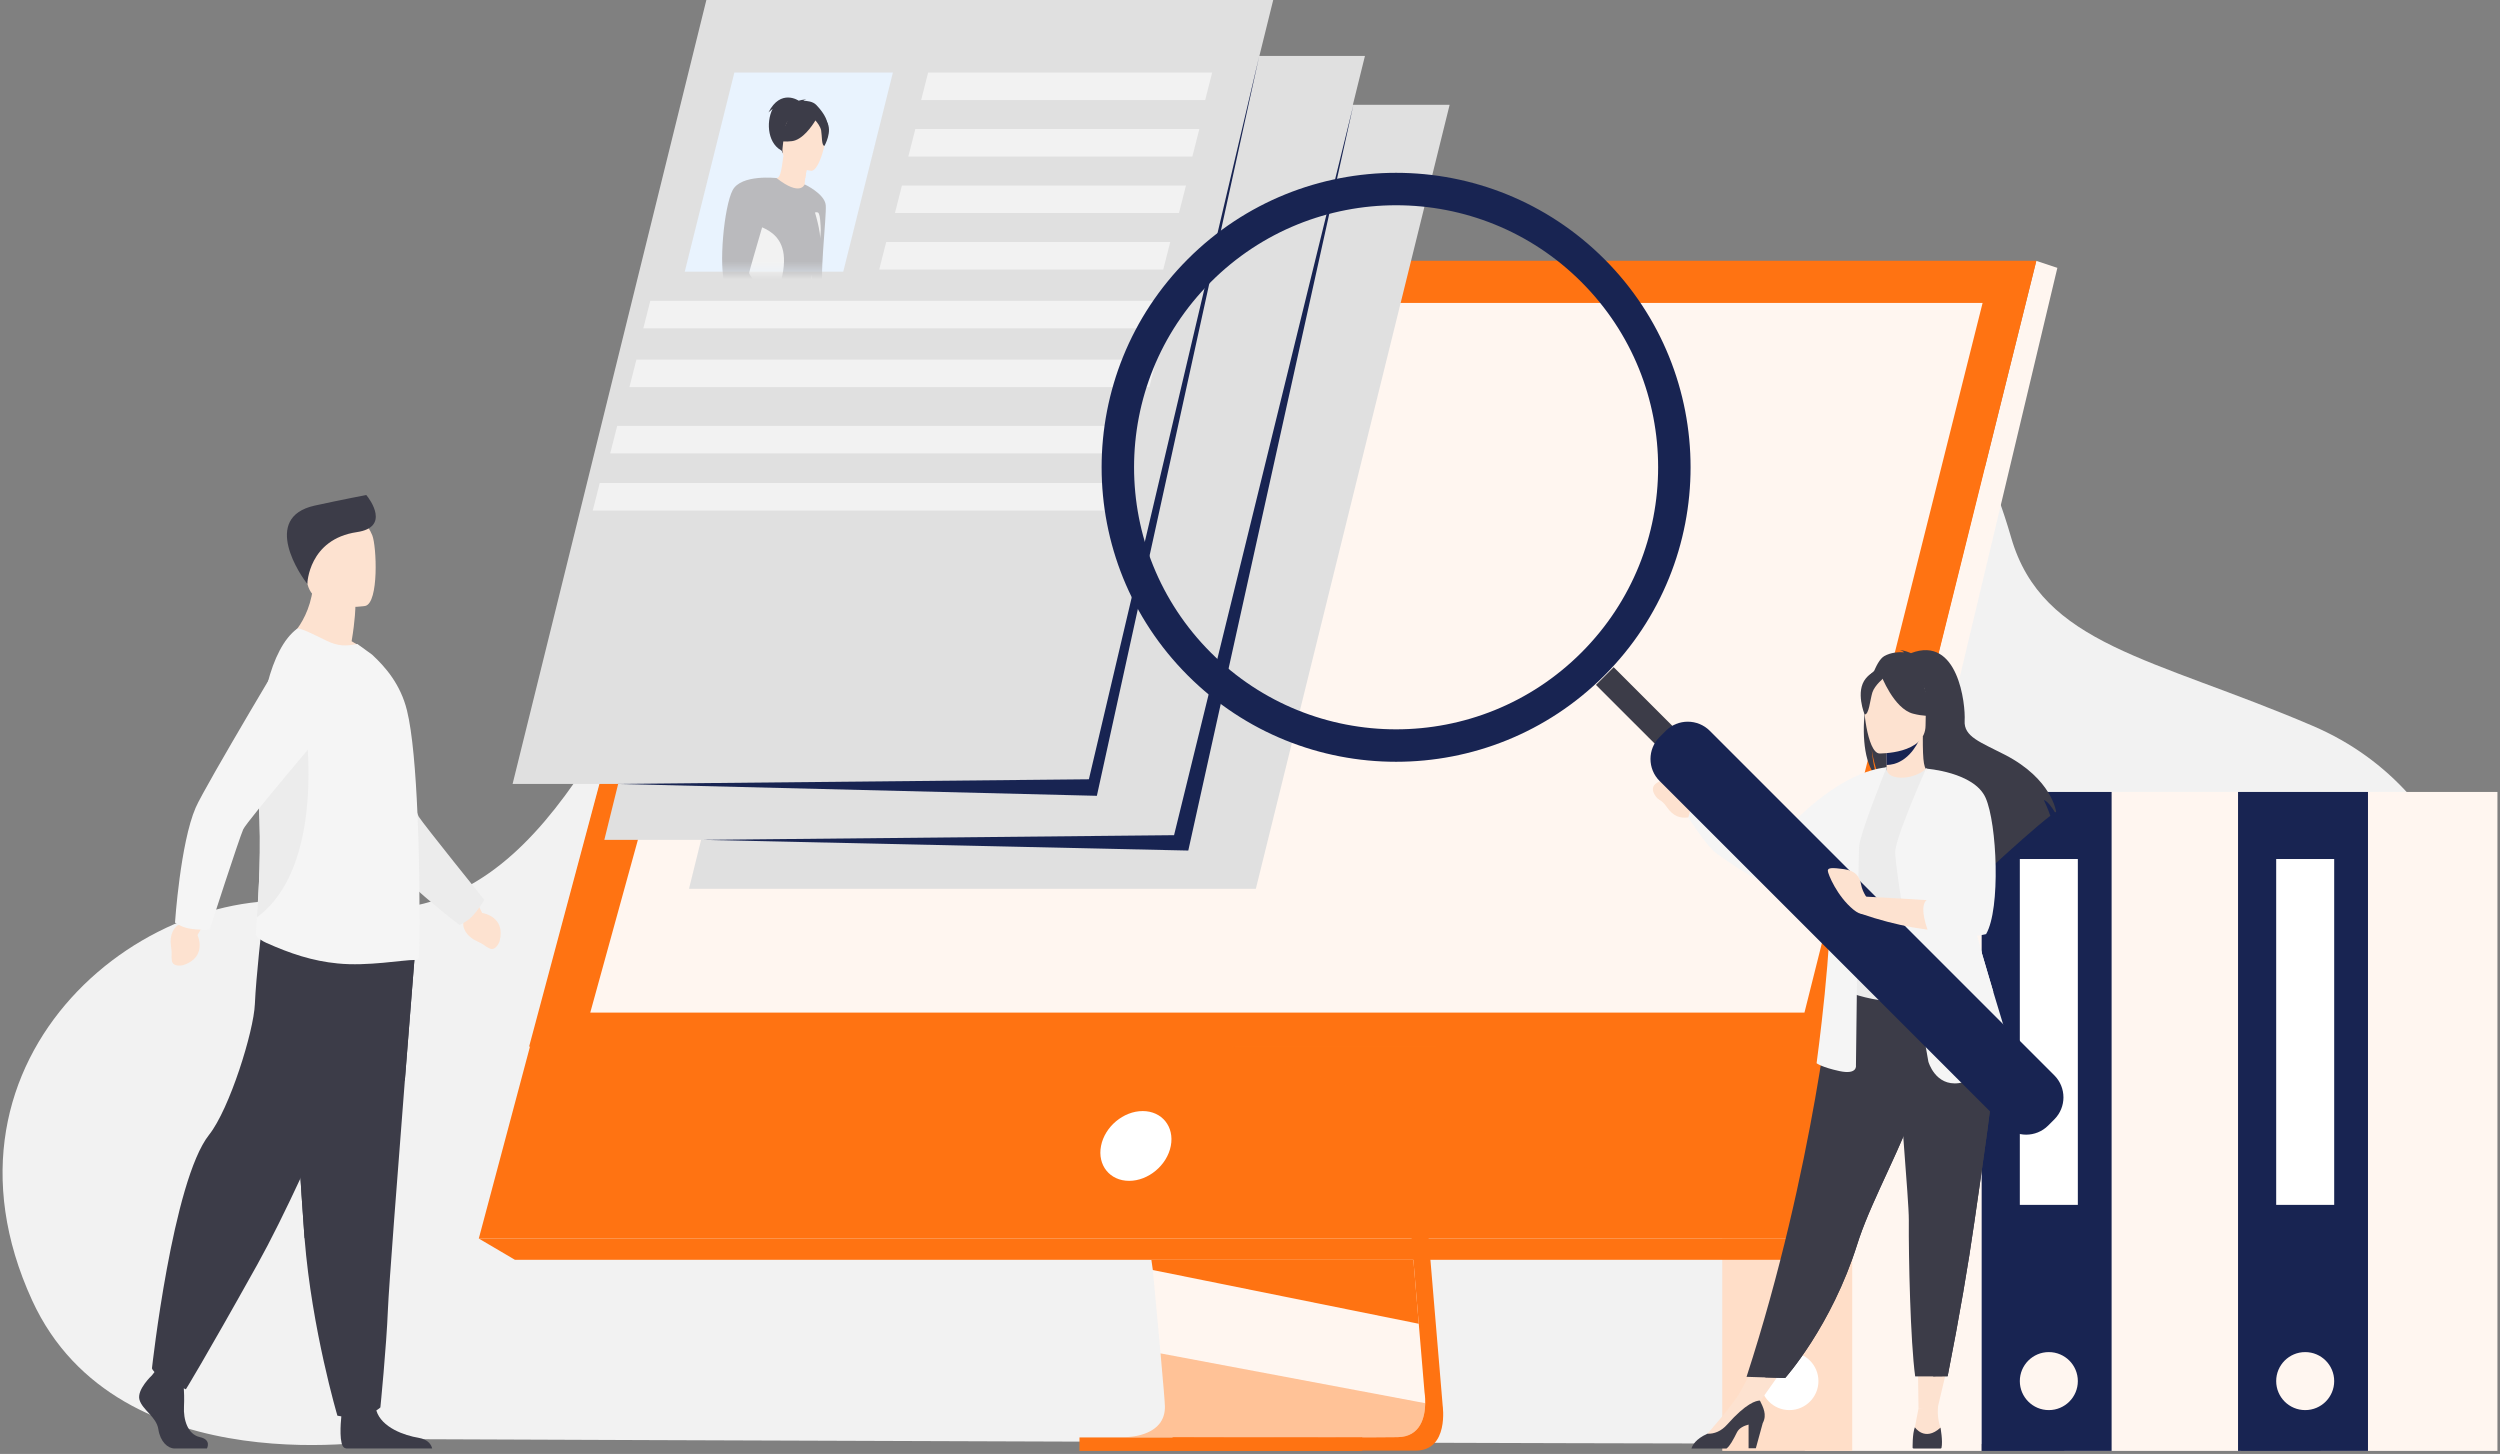 <svg width="282" height="164" viewBox="0 0 282 164" fill="none" xmlns="http://www.w3.org/2000/svg">
<rect x="0" y="0" width="282" height="164" fill="#808080" stroke="none"/>
<path d="M43.996 162.328C43.996 162.328 13.373 167.95 3.625 146.68C-9.023 119.084 16.961 98.161 36.889 102.059C80.313 110.554 69.856 16.841 139.546 35.967C159.142 41.345 212.087 9.398 226.853 60.622C230.365 72.803 242.805 74.144 260.865 81.874C296.209 97 280.048 162.583 254.793 162.84C229.538 163.098 43.996 162.328 43.996 162.328Z" fill="#F2F2F2"/>
<path d="M203.586 163.661H223.533V89.332H203.586V163.661Z" fill="#FFF6F0"/>
<path d="M194.273 163.661H208.93V89.332H194.273V163.661Z" fill="#FFDEC8"/>
<path d="M201.847 159.059C203.654 159.059 205.119 157.594 205.119 155.787C205.119 153.98 203.654 152.516 201.847 152.516C200.041 152.516 198.576 153.98 198.576 155.787C198.576 157.594 200.041 159.059 201.847 159.059Z" fill="white"/>
<path d="M232.846 163.661H252.793V89.332H232.846V163.661Z" fill="#FFF6F0"/>
<path d="M223.533 163.661H238.19V89.332H223.533V163.661Z" fill="#182452"/>
<path d="M231.108 159.059C232.915 159.059 234.38 157.594 234.38 155.787C234.38 153.98 232.915 152.516 231.108 152.516C229.301 152.516 227.836 153.98 227.836 155.787C227.836 157.594 229.301 159.059 231.108 159.059Z" fill="#FFF6F0"/>
<path d="M234.38 96.897H227.836V135.91H234.38V96.897Z" fill="white"/>
<path d="M261.764 163.661H281.711V89.332H261.764V163.661Z" fill="#FFF6F0"/>
<path d="M252.451 163.661H267.108V89.332H252.451V163.661Z" fill="#182452"/>
<path d="M260.025 159.059C261.832 159.059 263.297 157.594 263.297 155.787C263.297 153.98 261.832 152.516 260.025 152.516C258.218 152.516 256.754 153.98 256.754 155.787C256.754 157.594 258.218 159.059 260.025 159.059Z" fill="#FFF6F0"/>
<path d="M263.297 96.897H256.754V135.91H263.297V96.897Z" fill="white"/>
<path d="M204.873 97.395H198.33V136.409H204.873V97.395Z" fill="white"/>
<path d="M155.702 74.927L162.734 158.55C162.734 158.55 163.471 163.619 159.701 163.628C153.501 163.643 128.844 163.628 128.844 163.628C128.844 163.628 133.51 162.572 133.453 160.198C133.387 157.4 125.233 74.136 125.233 74.136L155.702 74.927Z" fill="#FF7312"/>
<path d="M126.843 162.11C128.062 162.114 151.613 162.188 157.651 162.11C160.282 162.078 160.743 159.771 160.765 158.278C160.776 157.562 160.685 157.033 160.685 157.033L160.502 154.86L160.036 149.32L159.624 144.426L159.095 138.137L158.65 132.828L153.653 73.409L123.184 72.618C123.184 72.618 126.618 107.464 129.047 132.828C129.318 135.655 129.576 138.364 129.815 140.894C129.892 141.701 129.966 142.491 130.039 143.26C130.264 145.66 130.47 147.863 130.649 149.809C130.743 150.835 130.83 151.788 130.909 152.661C131.219 156.081 131.401 158.266 131.403 158.681C131.404 158.923 131.384 159.149 131.344 159.358C130.844 162.023 127.301 162.11 126.843 162.11Z" fill="#FFF6F0"/>
<path d="M83.417 29.423H229.695L212.565 98.234L210.219 107.658L202.24 139.708H54.008L83.417 29.423Z" fill="#FF7312"/>
<path d="M229.696 29.423L232.07 30.214L205.397 142.102L202.24 139.709L229.696 29.423Z" fill="#FFF6F0"/>
<path d="M205.396 142.102H58.077L54.009 139.708H202.24L205.396 142.102Z" fill="#FF7312"/>
<path d="M153.662 162.144H121.766V163.659H153.662V162.144Z" fill="#FF7312"/>
<path d="M129.874 142.102L130.039 143.26L160.036 149.321L159.625 144.426L159.428 142.102H129.874Z" fill="#FF7312"/>
<path opacity="0.4" d="M126.843 162.111C128.063 162.115 151.613 162.189 157.651 162.111C160.282 162.079 160.743 159.772 160.765 158.279L130.909 152.662C131.219 156.083 131.401 158.267 131.403 158.682C131.404 158.925 131.384 159.15 131.344 159.359C130.844 162.024 127.301 162.111 126.843 162.111Z" fill="#FF7312"/>
<path opacity="0.4" d="M139.051 118.042L202.24 139.708L207.636 118.029L139.051 118.042Z" fill="#FF7312"/>
<path d="M83.417 29.423H229.696L207.649 118.029L59.683 118.058L83.417 29.423Z" fill="#FF7312"/>
<path d="M124.195 129.264C124.617 127.09 126.722 125.328 128.896 125.328C131.069 125.328 132.489 127.09 132.066 129.264C131.644 131.438 129.539 133.2 127.366 133.2C125.192 133.2 123.772 131.438 124.195 129.264Z" fill="white"/>
<path d="M66.582 114.219H203.543L219.054 52.43L220.242 47.691L221.257 43.65L223.636 34.173H88.649L86.037 43.65L84.922 47.691L83.616 52.43L66.582 114.219Z" fill="#FFF6F0"/>
<path d="M17.139 155.139C17.139 155.139 15.396 156.755 15.736 157.904C16.076 159.052 17.649 159.817 17.862 161.22C18.075 162.623 18.925 163.389 19.691 163.389C20.456 163.389 23.34 163.389 23.34 163.389C23.34 163.389 23.903 162.401 22.542 162.104C21.182 161.806 20.669 160.157 20.754 158.626C20.839 157.095 20.626 155.054 20.626 155.054L17.735 154.374L17.139 155.139Z" fill="#3C3C48"/>
<path d="M48.748 163.386H39.058C38.973 163.369 38.91 163.35 38.869 163.33C38.223 163.007 38.424 160.536 38.502 159.77C38.517 159.628 38.528 159.545 38.528 159.545C38.528 159.545 41.931 156.824 42.398 158.908C42.412 158.973 42.43 159.036 42.449 159.099C43.037 161.049 45.678 161.935 47.203 162.182C48.366 162.37 48.669 163.047 48.748 163.386Z" fill="#3C3C48"/>
<path d="M46.798 107.6C46.798 107.6 46.281 114.046 45.674 121.795C44.849 132.32 43.856 145.249 43.758 147.699C43.589 151.952 42.907 158.755 42.907 158.755C42.907 158.755 41.292 160.371 38.06 159.69C38.06 159.69 35.179 149.978 34.356 139.703C34.344 139.534 34.331 139.365 34.318 139.195C33.553 128.734 32.362 106.707 32.362 106.707L46.798 107.6Z" fill="#3C3C48"/>
<path d="M46.798 107.599C46.798 107.599 46.282 114.045 45.674 121.794L34.356 139.702C34.344 139.533 34.331 139.364 34.318 139.194C33.553 128.733 32.362 106.706 32.362 106.706L46.798 107.599Z" fill="#3C3C48"/>
<path d="M44.439 108.365C44.439 108.365 35.127 131.71 29.004 142.681C22.88 153.652 20.967 156.713 20.967 156.713C20.967 156.713 17.459 155.31 17.14 154.353C17.14 154.353 19.481 133.174 23.582 128.01C25.899 125.093 28.621 116.338 28.748 113.276C28.876 110.215 29.578 104.155 29.578 104.155L44.439 108.365Z" fill="#3C3C48"/>
<path d="M53.856 101.92L54.389 102.981C54.389 102.981 57.095 103.359 56.35 106.181C56.35 106.181 55.949 107.342 55.203 106.974C54.456 106.607 54.824 106.638 53.754 106.144C52.684 105.649 52.065 104.7 52.304 103.828L52.133 102.905L53.856 101.92Z" fill="#FDE2D0"/>
<path d="M39.663 72.331C40.077 69.886 40.089 68.437 40.089 68.437L35.364 64.629C35.54 69.865 32.185 72.383 32.185 72.383C32.185 72.383 38.481 75.482 42.121 74.334C42.121 74.334 41.224 73.189 39.663 72.331Z" fill="#FDE2D0"/>
<path d="M41.202 68.35C41.202 68.35 35.191 69.348 34.627 65.595C34.063 61.843 32.907 59.444 36.721 58.648C40.535 57.851 41.498 59.171 41.991 60.378C42.484 61.585 42.751 67.993 41.202 68.35Z" fill="#FDE2D0"/>
<path d="M34.667 65.855C34.667 65.855 34.788 60.827 40.265 60.021C44.016 59.468 41.745 56.333 41.316 55.837C41.316 55.837 38.448 56.384 35.513 57.028C29.352 58.38 34.016 65.107 34.667 65.855Z" fill="#3C3C48"/>
<path d="M53.226 103.395C54.029 102.571 54.626 101.497 54.626 101.497C54.626 101.497 47.796 93.012 47.241 92.132C46.686 91.252 42.538 77.138 42.538 77.138L32.049 75.014C32.049 75.014 40.804 93.076 42.255 95.278C44.651 98.917 51.822 104.332 51.822 104.332C51.822 104.332 52.594 104.043 53.226 103.395Z" fill="#ECECEC"/>
<path d="M47.199 108.137C47.09 108.228 46.963 108.283 46.817 108.283C45.45 108.264 41.465 109.023 38.093 108.677C35.251 108.404 32.735 107.562 30.033 106.351C29.674 106.19 28.849 105.749 28.867 105.348C28.879 104.909 28.923 104.272 28.977 103.47C29.169 100.681 29.502 95.885 29.177 90.351C29.119 89.32 29.088 88.298 29.084 87.292C29.056 79.791 30.518 73.157 33.506 70.925C33.762 70.742 35.354 71.545 36.794 72.255C38.125 72.912 39.055 72.896 40.312 72.642L41.969 73.841C43.5 75.262 45.176 77.194 45.905 80.128C46.526 82.624 46.889 87.126 47.09 91.791C47.181 93.904 47.254 96.037 47.273 98.06V98.132C47.291 98.333 47.291 98.552 47.291 98.752C47.364 103.946 47.29 108.064 47.199 108.137Z" fill="#F5F5F5"/>
<path d="M28.977 103.47C29.169 100.681 29.502 95.884 29.177 90.35C29.119 89.32 29.088 88.297 29.084 87.291C30.329 84.271 31.347 82.081 31.347 82.081H34.485C34.485 82.081 36.785 97.794 28.977 103.47Z" fill="#ECECEC"/>
<path d="M22.873 104.447L22.277 105.473C22.277 105.473 23.444 107.945 20.676 108.868C20.676 108.868 19.485 109.168 19.383 108.343C19.281 107.517 19.457 107.842 19.284 106.676C19.111 105.51 19.566 104.472 20.426 104.194L21.105 103.545L22.873 104.447Z" fill="#FDE2D0"/>
<path d="M21.294 104.728C22.424 104.948 23.648 104.859 23.648 104.859C23.648 104.859 27.003 94.496 27.435 93.55C27.866 92.603 37.399 81.399 37.399 81.399L33.428 71.461C33.428 71.461 23.118 88.683 22.071 91.103C20.341 95.102 19.74 104.068 19.74 104.068C19.74 104.068 20.406 104.555 21.294 104.728Z" fill="#F5F5F5"/>
<path d="M141.659 100.255H77.719L99.578 11.823H163.518L141.659 100.255Z" fill="#E0E0E0"/>
<path d="M132.108 94.737H68.168L90.027 6.306H153.967L132.108 94.737Z" fill="#E0E0E0"/>
<path d="M121.76 88.431H57.82L79.678 0H143.618L121.76 88.431Z" fill="#E0E0E0"/>
<path d="M152.664 11.823L132.434 94.208L79.278 94.737L134.039 95.942L152.664 11.823Z" fill="#182452"/>
<path d="M142.044 6.306L122.825 87.903L69.668 88.431L123.727 89.767L142.044 6.306Z" fill="#182452"/>
<path d="M95.121 30.646H77.239L82.837 8.183H100.719L95.121 30.646Z" fill="#E9F3FE"/>
<path d="M135.944 11.286H103.906L104.694 8.183H136.732L135.944 11.286Z" fill="#F2F2F2"/>
<path d="M134.499 17.657H102.46L103.249 14.554H135.287L134.499 17.657Z" fill="#F2F2F2"/>
<path d="M132.988 24.029H100.95L101.738 20.926H133.777L132.988 24.029Z" fill="#F2F2F2"/>
<path d="M131.215 30.4H99.176L99.965 27.297H132.003L131.215 30.4Z" fill="#F2F2F2"/>
<path d="M131.215 37.035H72.566L73.354 33.932H132.003L131.215 37.035Z" fill="#F2F2F2"/>
<path d="M129.649 43.669H71L71.788 40.565H130.438L129.649 43.669Z" fill="#F2F2F2"/>
<path d="M127.482 51.14H68.832L69.621 48.036H128.27L127.482 51.14Z" fill="#F2F2F2"/>
<path d="M125.511 57.59H66.862L67.65 54.486H126.299L125.511 57.59Z" fill="#F2F2F2"/>
<mask id="mask0_5257_349" style="mask-type:luminance" maskUnits="userSpaceOnUse" x="77" y="8" width="24" height="23">
<path d="M95.121 30.648H77.239L82.837 8.185H100.718L95.121 30.648Z" fill="white"/>
</mask>
<g mask="url(#mask0_5257_349)">
<path d="M97.959 35.104C97.941 35.163 97.916 35.219 97.885 35.27C97.532 35.839 91.719 35.867 91.055 35.39C90.758 35.177 90.668 32.236 90.659 29.05C90.647 25.111 90.76 20.796 90.76 20.796C90.76 20.796 93.034 21.851 93.145 23.15C93.256 24.449 92.299 32.256 92.963 32.733C93.628 33.21 96.692 33.272 97.714 33.572C97.714 33.572 98.148 34.507 97.959 35.104Z" fill="#BABABD"/>
<path d="M92.079 11.84C91.681 11.426 91.031 11.387 90.613 11.357C90.734 11.261 90.949 11.248 90.949 11.248C90.697 11.177 90.09 11.357 90.09 11.357C90.09 11.357 88.059 9.962 86.681 12.687C86.681 12.687 86.882 12.494 87.153 12.28C86.358 13.848 86.624 16.41 88.401 17.09C89.556 17.532 96.155 16.084 92.079 11.84Z" fill="#3C3C48"/>
<path d="M90.848 21.447C90.859 21.454 89.62 21.907 88.776 21.554C87.983 21.224 87.585 20.088 87.596 20.087C87.953 20.063 88.116 19.598 88.375 17.541L88.528 17.593L91.106 18.459C91.106 18.459 90.938 19.285 90.835 20.069C90.748 20.727 90.707 21.357 90.848 21.447Z" fill="#FDE2D0"/>
<path d="M91.106 18.459C91.106 18.459 90.938 19.284 90.835 20.068C89.359 19.834 88.752 18.382 88.528 17.592L91.106 18.459Z" fill="#FDE2D0"/>
<path d="M88.292 17.269C88.292 17.269 87.675 15.942 87.625 14.87C87.589 14.104 88.33 11.379 91.066 12.14C91.066 12.14 91.866 12.325 92.56 12.937C93.112 13.425 93.872 14.42 92.581 16.715L92.221 17.5L88.292 17.269Z" fill="#3C3C48"/>
<path d="M91.505 19.267C91.505 19.267 87.993 18.87 88.274 16.688C88.555 14.505 88.29 12.984 90.544 13.144C92.797 13.305 93.125 14.194 93.209 14.945C93.292 15.697 92.425 19.314 91.505 19.267Z" fill="#FDE2D0"/>
<path d="M91.735 24.209C91.706 23.952 92.255 23.833 92.355 24.071C92.542 24.517 92.521 25.047 92.564 25.476C92.684 26.702 92.198 28.296 92.198 28.296L91.735 24.209Z" fill="#F2F2F2"/>
<path d="M93.262 13.718C92.806 12.993 92.379 13.082 92.124 13.249C91.513 12.02 88.908 13.345 88.908 13.345C88.471 14.881 87.226 15.632 87.226 15.632C87.226 15.632 87.813 16.109 89.334 15.921C90.531 15.773 91.586 14.233 91.981 13.584C92.165 13.796 92.549 14.281 92.627 14.717C92.73 15.296 92.66 16.45 92.998 16.454C92.998 16.454 93.947 14.808 93.262 13.718Z" fill="#3C3C48"/>
<path d="M97.96 35.104C97.941 35.163 97.917 35.219 97.885 35.27C97.532 35.839 91.72 35.867 91.055 35.391C90.759 35.177 90.663 31.523 91.481 28.371C91.675 30.259 91.319 34.035 92.308 34.343C93.429 34.692 96.489 34.699 97.96 35.104Z" fill="#F2F2F2"/>
<path d="M92.393 28.47C90.086 35.131 91.138 36.336 90.313 36.913C90.309 36.916 89.621 37.113 89.617 37.116C88.761 37.683 88.847 36.873 86.294 37.607C85.078 37.957 83.516 38.427 82.177 38.651C81.672 38.735 81.199 38.785 80.788 38.779C79.999 38.77 79.437 38.56 79.316 38.011C78.964 36.415 82.126 32.709 81.825 29.861C81.822 29.837 81.82 29.812 81.818 29.787C81.802 29.54 81.829 29.261 81.893 28.96C82.216 27.434 83.479 25.321 84.736 23.539C86.123 21.573 87.5 20.012 87.596 20.087C90.307 22.21 90.76 20.796 90.76 20.796C90.76 20.796 93.18 26.198 92.393 28.47Z" fill="#BABABD"/>
<path d="M89.862 37.05C89.858 37.053 89.867 37.047 89.862 37.05C89.007 37.617 88.847 36.873 86.294 37.607C85.078 37.957 83.516 38.427 82.177 38.651C81.503 38.681 80.999 38.718 80.788 38.779C79.999 38.77 79.437 38.559 79.316 38.011C78.964 36.415 82.126 32.709 81.825 29.861C81.822 29.836 81.82 29.811 81.818 29.787C81.797 29.507 81.825 29.234 81.893 28.96C82.184 27.807 83.21 26.648 84.425 24.924C84.988 25.698 89.993 25.534 87.951 32.195C87.325 34.236 89.768 35.39 89.862 37.05Z" fill="#F2F2F2"/>
<path d="M87.596 20.087C87.596 20.087 83.605 19.624 82.641 21.454C81.678 23.284 81.022 30.069 81.802 32.236C82.582 34.404 88.159 37.919 88.803 38.115C89.448 38.31 89.992 37.347 89.979 37.234C89.966 37.121 84.41 31.29 84.505 30.772C84.6 30.253 87.596 20.087 87.596 20.087Z" fill="#BABABD"/>
</g>
<path d="M219.968 152.908L218.542 158.913L216.407 158.901L216.328 152.908H219.968Z" fill="#FDE2D0"/>
<path d="M202.005 153.164L197.948 158.913L196.367 156.883L198.809 152.374L202.005 153.164Z" fill="#FDE2D0"/>
<path d="M212.551 74.005C213.288 73.586 214.171 73.54 214.789 73.577C214.63 73.413 214.317 73.353 214.317 73.353C214.7 73.296 215.556 73.676 215.556 73.676C220.886 71.622 221.724 79.47 221.612 81.293C221.5 83.117 223.403 83.712 226.176 85.149C231.467 87.89 231.932 91.56 231.932 91.56C231.89 91.584 231.847 91.612 231.802 91.644C231.539 91.199 230.999 90.364 230.543 90.237C230.56 90.278 231.081 91.387 231.276 92.023C229.715 93.211 226.795 95.842 224.76 97.707C224.769 97.342 224.754 96.825 224.621 96.551L224.37 98.065C223.281 99.067 222.53 99.771 222.53 99.771C222.664 98.297 215.866 90.522 212.319 88.193C211.456 86.922 211.149 84.677 211.126 84.5C211.275 86.28 211.579 87.279 211.852 87.841C208.848 85.077 210.597 75.115 212.551 74.005Z" fill="#3C3C48"/>
<path d="M212.529 88.309C212.511 88.317 214.242 89.215 215.543 88.859C216.768 88.525 217.567 86.938 217.551 86.934C217.032 86.832 216.883 86.119 216.894 83.058L216.659 83.104L212.718 83.884C212.718 83.884 212.808 85.124 212.811 86.293C212.813 87.274 212.754 88.204 212.529 88.309Z" fill="#FDE2D0"/>
<path d="M212.719 83.884C212.719 83.884 212.808 85.124 212.811 86.292C215.016 86.23 216.182 84.219 216.659 83.103L212.719 83.884Z" fill="#182452"/>
<path d="M217.067 82.674C217.067 82.674 218.222 80.848 218.5 79.287C218.698 78.172 218.13 74.04 213.978 74.635C213.978 74.635 212.772 74.754 211.638 75.52C210.737 76.129 209.436 77.443 210.89 81.049L211.268 82.267L217.067 82.674Z" fill="#3C3C48"/>
<path d="M197.011 155.307L199.1 155.371L201.361 155.44C201.361 155.44 206.584 149.625 209.514 140.304C209.582 140.087 209.654 139.868 209.73 139.646C211.334 134.971 214.658 129.102 216.409 123.791C216.688 122.945 216.938 122.148 217.163 121.395C217.235 121.153 217.305 120.916 217.371 120.683C218.662 116.198 219.036 113.253 219.381 110.106L206.732 110.208C206.732 110.208 204.69 131.692 197.011 155.307Z" fill="#3C3C48"/>
<path d="M208.503 102.941C208.535 108.959 207.62 111.542 207.62 111.542C207.62 111.542 213.036 114.293 219.472 112.268C219.548 112.244 224.313 111.288 224.313 111.288C224.205 111.044 222.891 106.881 222.786 106.657C221.427 103.739 221.24 102.324 221.079 101.427C220.78 99.752 220.773 98.019 220.922 96.384C221.315 92.057 222.483 88.465 222.483 88.465C220.729 88.066 219.087 87.365 217.262 86.68C216.842 87.203 215.558 87.75 214.445 87.725C213.163 87.697 212.747 87.148 212.814 86.549C211.447 87.309 210.357 88.027 210.357 88.027C209.196 90.044 206.841 92.003 206.67 95.097C206.628 95.858 208.502 102.772 208.503 102.941Z" fill="#ECECEC"/>
<path d="M201.16 93.999C203.017 91.83 207.827 87.126 212.792 86.549L208.508 94.894C208.508 94.894 208.267 96.325 206.998 97.158C203.891 99.2 199.941 100.103 199.941 100.103C199.941 100.103 197.265 98.936 193.608 96.255C192.46 95.414 190.442 92.206 190.442 92.206L190.987 90.385C190.987 90.385 194.411 92.3 195.635 92.852C196.332 93.167 197.937 93.918 199.068 94.45C199.787 94.788 200.643 94.603 201.16 93.999Z" fill="#F5F5F5"/>
<path d="M211.982 84.991C211.982 84.991 217.2 85.077 217.203 81.827C217.207 78.576 217.883 76.399 214.551 76.206C211.22 76.014 210.572 77.254 210.307 78.338C210.041 79.422 210.625 84.885 211.982 84.991Z" fill="#FDE2D0"/>
<path d="M212.175 76.126C212.175 76.126 213.604 79.939 215.796 80.503C217.988 81.067 218.939 80.48 218.939 80.48C218.939 80.48 217.258 79.144 216.909 76.812C216.909 76.812 213.253 74.312 212.175 76.126Z" fill="#3C3C48"/>
<path d="M212.529 76.436C212.529 76.436 211.462 77.288 211.202 78.115C210.942 78.943 210.825 80.647 210.328 80.589C210.328 80.589 209.252 77.997 210.462 76.531C211.744 74.976 212.529 76.436 212.529 76.436Z" fill="#3C3C48"/>
<path d="M190.987 90.385C190.987 90.385 190.251 87.734 187.337 88.109C187.002 88.213 186.025 88.603 186.65 89.649C187.11 90.421 187.309 90.023 188.034 91.059C188.758 92.096 189.544 92.329 190.443 92.206L190.987 90.385Z" fill="#FDE2D0"/>
<path d="M218.614 158.577C218.614 158.577 218.441 159.766 218.885 161.039C218.885 161.039 219.235 162.631 217.666 162.661C216.098 162.691 215.713 162.543 215.891 161.566C216.068 160.589 216.406 158.9 216.406 158.9L218.614 158.577Z" fill="#FDE2D0"/>
<path d="M215.743 163.341C215.743 163.341 215.776 163.362 215.841 163.393H218.911C218.971 163.362 218.998 163.341 218.998 163.341C219.175 162.542 218.886 161.038 218.886 161.038C217.109 162.666 215.998 160.998 215.998 160.998C215.709 161.694 215.743 163.341 215.743 163.341Z" fill="#3C3C48"/>
<path d="M192.588 161.727C192.588 161.727 195.479 158.517 196.367 156.884L198.517 157.985L193.711 162.499L192.586 162.351L192.588 161.727Z" fill="#FDE2D0"/>
<path d="M190.794 163.394H194.751C195.132 163.109 195.488 162.45 195.93 161.565C196.166 161.093 196.696 160.833 197.24 160.69V163.363H198.06L198.838 160.521C199.349 159.581 198.878 158.727 198.518 157.984C198.099 157.983 196.972 158.27 194.836 160.677C194.133 161.467 193.358 161.75 192.588 161.725C192.577 161.732 192.567 161.738 192.557 161.742C191.268 162.322 190.899 163.042 190.794 163.394Z" fill="#3C3C48"/>
<path d="M212.814 86.549C212.814 86.549 209.795 94.006 209.706 95.516C209.617 97.025 209.351 120.196 209.351 120.196C209.351 120.196 209.529 121.261 207.487 120.817C205.445 120.374 204.912 119.93 204.912 119.93C204.912 119.93 206.865 105.636 206.333 100.665C205.8 95.693 210.416 87.585 210.416 87.585L212.814 86.549Z" fill="#F5F5F5"/>
<path d="M199.1 155.371L201.361 155.441C201.361 155.441 206.584 149.626 209.514 140.304C209.582 140.087 209.654 139.868 209.73 139.646C211.334 134.971 214.658 129.103 216.409 123.791C216.688 122.945 216.938 122.149 217.163 121.395C217.235 121.154 217.305 120.916 217.372 120.683L215.509 119.27C215.509 119.27 209.917 128.325 208.186 136.847C206.682 144.249 200.659 153.156 199.1 155.371Z" fill="#3C3C48"/>
<path d="M215.315 137.64C215.283 141.785 215.492 151.312 216.032 155.257H218.035C219.142 155.257 219.694 155.241 219.694 155.241C221.048 148.383 222.011 142.708 222.713 137.818C223.288 133.805 223.799 130.365 224.193 127.403C224.589 124.423 224.864 121.927 224.962 119.819C224.977 119.487 224.989 119.164 224.995 118.85C225.001 118.535 225.003 118.229 225 117.932L214.072 116.866C214.209 124.127 215.332 135.232 215.315 137.64Z" fill="#3C3C48"/>
<path d="M218.035 155.257C219.142 155.257 219.694 155.241 219.694 155.241C221.048 148.383 222.011 142.708 222.712 137.818C223.288 133.805 223.799 130.365 224.192 127.404C224.588 124.423 224.863 121.928 224.962 119.819L220.952 122.178C220.952 122.178 223.511 123.081 222.535 129.917C221.558 136.753 219.394 154.289 218.035 155.257Z" fill="#3C3C48"/>
<path d="M217.519 119.751C217.519 119.751 218.289 122.532 220.952 122.177C223.615 121.822 227.403 120.224 227.403 120.224C227.403 120.224 226.264 116.627 224.849 111.903C223.136 106.183 221.015 98.809 220.015 94.157C219.735 92.854 219.543 91.766 219.472 90.986L217.262 86.699C217.262 86.699 213.968 94.094 213.79 95.958C213.613 97.822 217.519 119.751 217.519 119.751Z" fill="#F5F5F5"/>
<path d="M217.637 99.865C217.756 102.883 218.466 108.743 224.799 111.879C224.816 111.887 224.832 111.896 224.849 111.903C223.136 106.183 221.015 98.809 220.015 94.158C218.852 95.897 217.572 98.203 217.637 99.865Z" fill="#F5F5F5"/>
<path d="M182.022 75.26L180.025 77.257L187.967 85.199L189.965 83.202L182.022 75.26Z" fill="#3C3C48"/>
<path d="M231.73 126.265L231.033 126.962C229.662 128.333 227.44 128.333 226.069 126.962L187.203 88.096C185.832 86.725 185.832 84.503 187.203 83.132L187.9 82.435C189.27 81.065 191.493 81.065 192.864 82.435L231.73 121.301C233.1 122.672 233.1 124.894 231.73 126.265Z" fill="#182452"/>
<path d="M133.991 29.223C121.019 42.195 121.019 63.227 133.991 76.2C146.963 89.172 167.995 89.172 180.968 76.2C193.94 63.227 193.94 42.195 180.968 29.223C167.995 16.251 146.963 16.251 133.991 29.223ZM178.38 73.612C166.837 85.155 148.122 85.155 136.579 73.612C125.036 62.069 125.036 43.354 136.579 31.811C148.122 20.267 166.837 20.267 178.38 31.811C189.923 43.354 189.923 62.069 178.38 73.612Z" fill="#182452"/>
<path d="M220.178 95.681L217.262 86.7C217.27 86.704 220.945 87.794 222.794 88.728C222.794 88.728 223.95 90.218 224.665 93.655C224.665 93.655 225.42 101.907 223.733 104.926C223.733 104.926 218.407 105.991 209.884 103.061V101.108C209.884 101.108 219.206 101.596 221.114 101.818L220.178 95.681Z" fill="#FDE2D0"/>
<path d="M217.262 86.7C217.262 86.7 222.668 87.081 223.97 89.981C225.272 92.881 225.686 102.529 224.029 105.369C224.029 105.369 221.748 106.019 217.712 105.265C217.663 105.255 217.613 105.246 217.563 105.236C217.563 105.236 216.276 102.085 217.43 101.463C217.43 101.463 220.833 101.641 220.478 100.516C220.123 99.392 217.262 86.7 217.262 86.7Z" fill="#F5F5F5"/>
<path d="M210.839 101.627C210.839 101.627 210.097 100.727 209.938 99.808C209.78 98.889 209.289 98.208 208.007 98.04C206.725 97.871 206.174 97.853 206.177 98.214C206.181 98.576 207.224 101.098 209.064 102.604C210.903 104.111 210.839 101.627 210.839 101.627Z" fill="#FDE2D0"/>
</svg>
